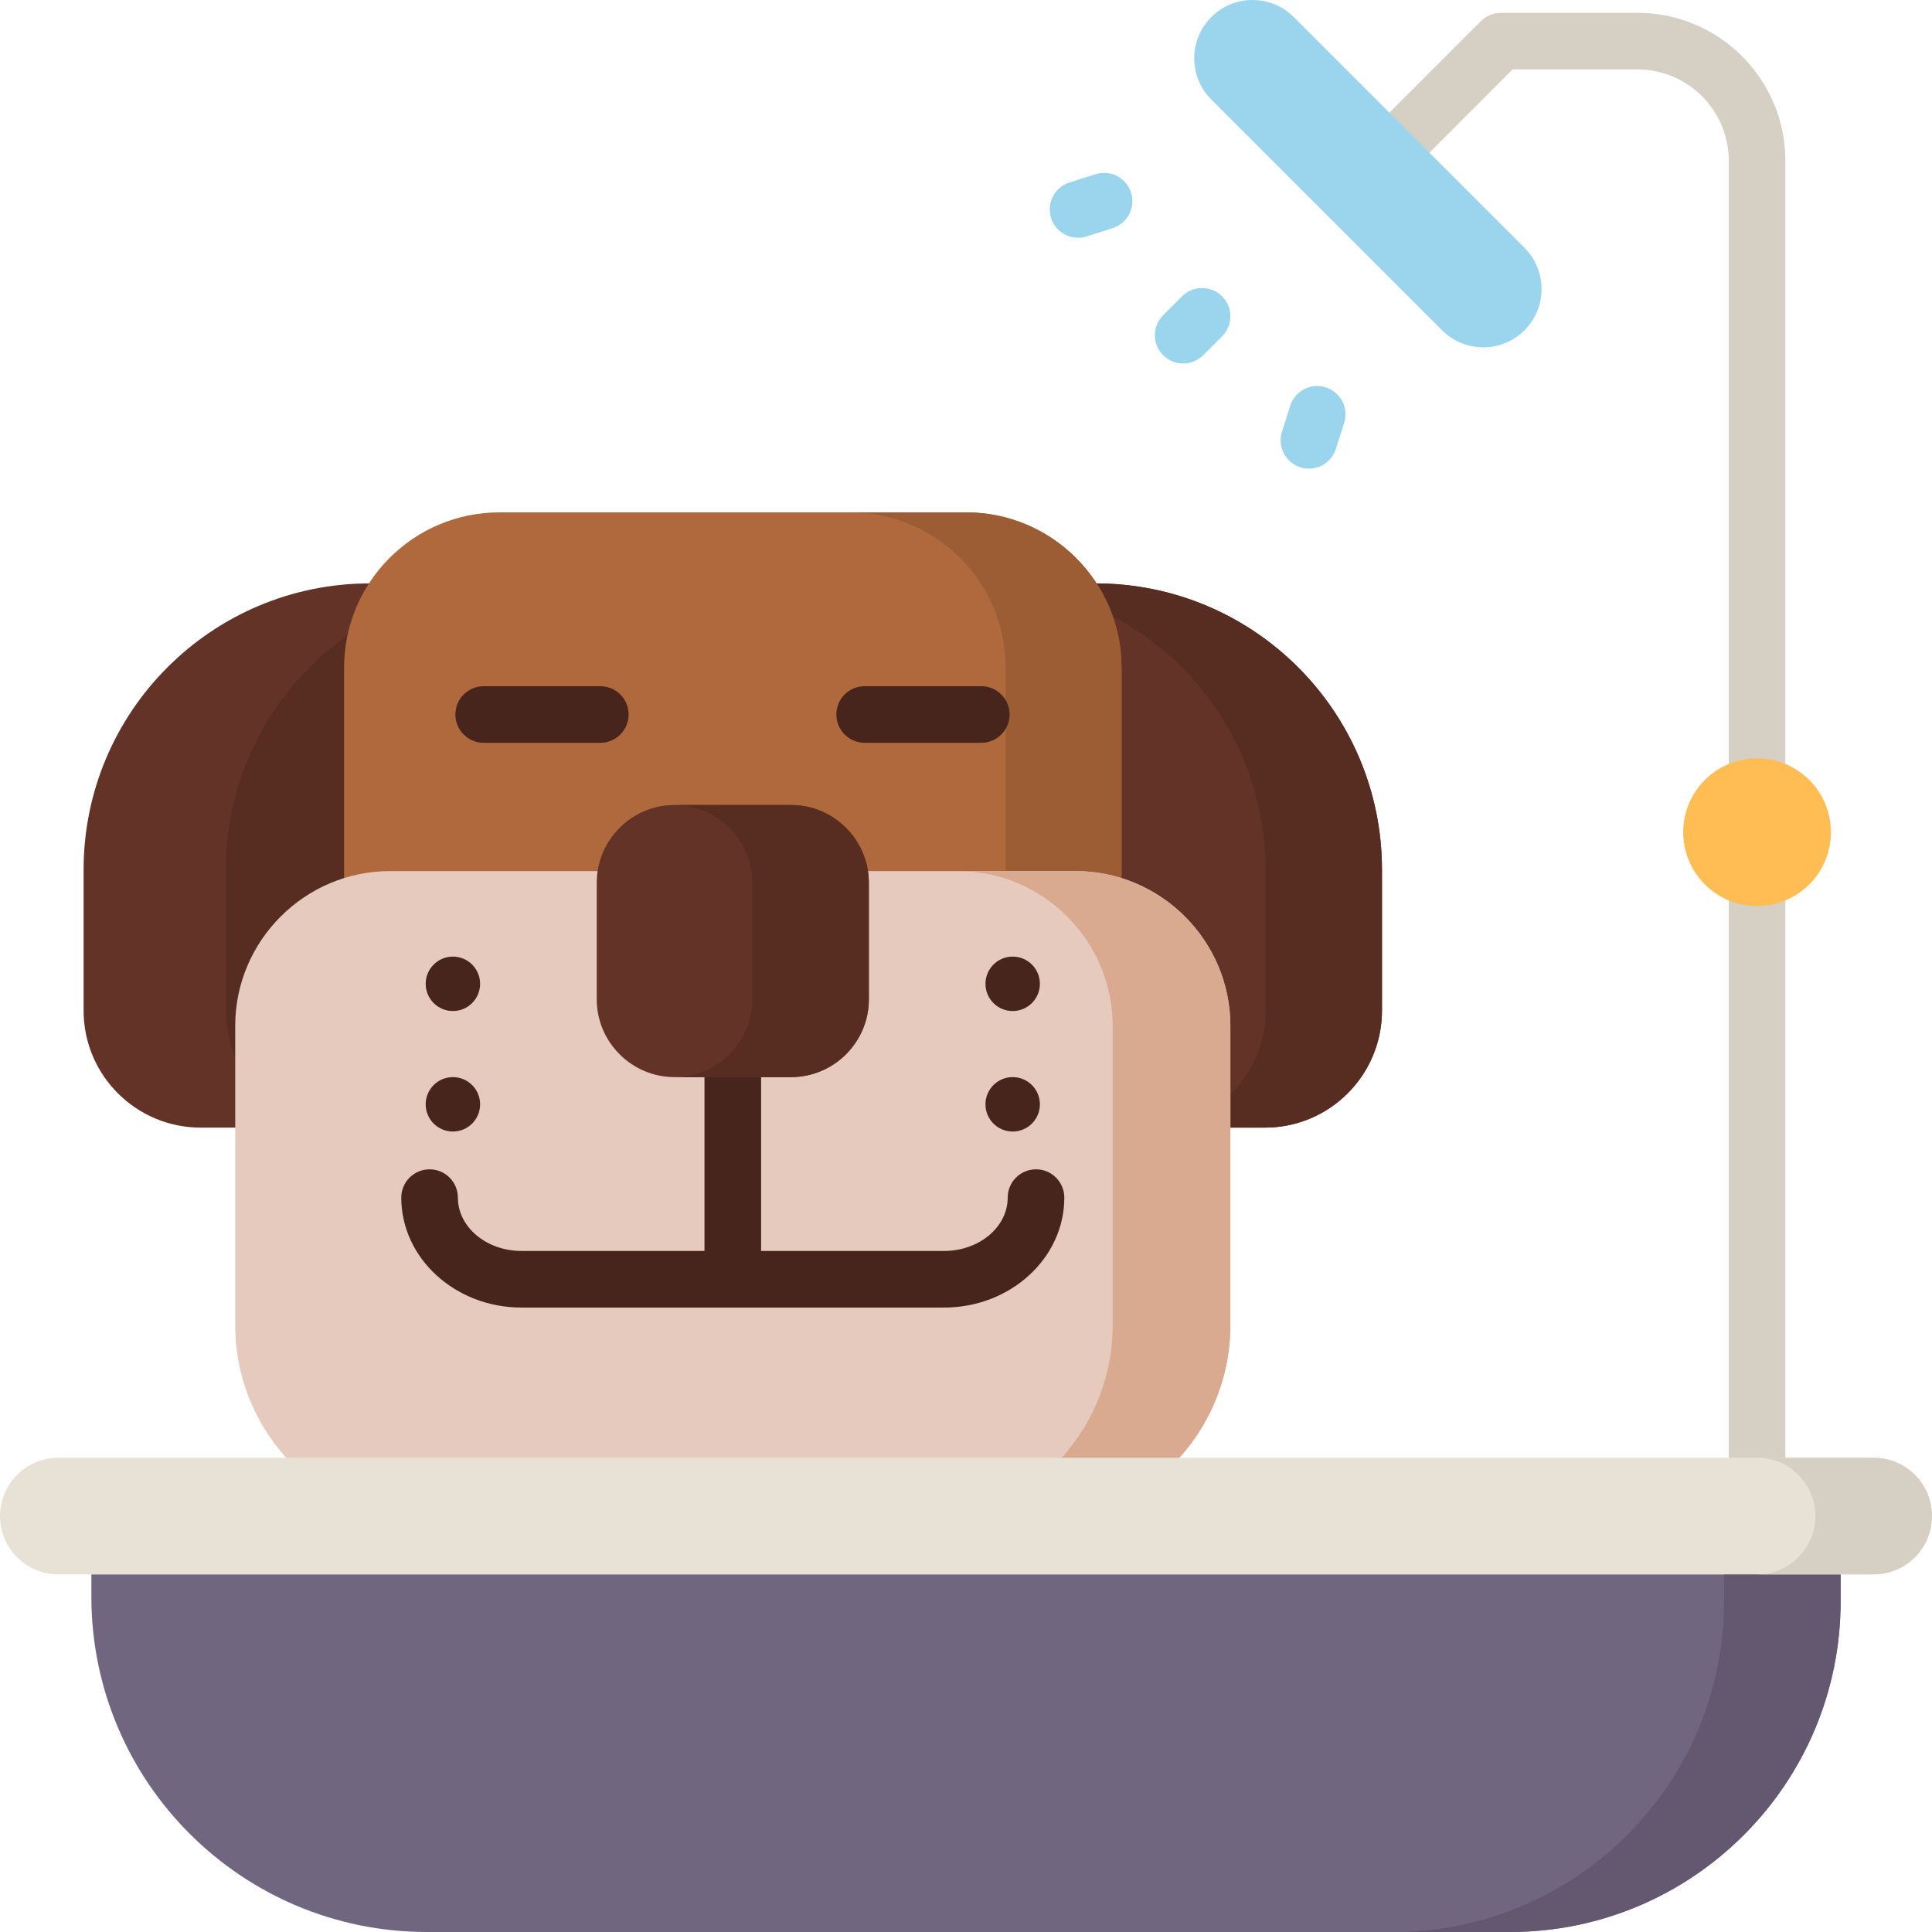 <svg height="512pt" viewBox="0 0 512.001 512" width="512pt" xmlns="http://www.w3.org/2000/svg"><path d="m433.949 3.395h-36.188c-1.988 0-3.898.793-5.305 2.199l-24.258 24.27c-2.93 2.93-2.93 7.68 0 10.609 2.93 2.926 7.68 2.926 10.609-.004l22.062-22.074h33.074c13.344 0 24.195 10.855 24.195 24.195v361.324c0 4.145 3.359 7.5 7.5 7.5s7.5-3.355 7.5-7.5v-361.324c0-21.613-17.582-39.195-39.191-39.195zm0 0" fill="#d6cfc4"/><path d="m104.449 298.832h-51.262c-17.137 0-31.031-13.891-31.031-31.027v-37.301c0-41.914 33.984-75.895 75.898-75.895h30.527c3.809 0 6.895 3.086 6.895 6.895v106.301c0 17.137-13.891 31.027-31.027 31.027zm0 0" fill="#633327"/><path d="m283.945 298.832h51.266c17.137 0 31.027-13.891 31.027-31.027v-37.301c0-41.914-33.98-75.895-75.898-75.895h-30.527c-3.809 0-6.895 3.086-6.895 6.895v106.301c0 17.137 13.895 31.027 31.027 31.027zm0 0" fill="#633327"/><path d="m135.477 161.5v106.305c0 17.141-13.895 31.027-31.027 31.027h-13.578c-17.141 0-31.027-13.887-31.027-31.027v-37.305c0-40.043 31.016-72.852 70.348-75.695 3.031.719 5.285 3.449 5.285 6.695zm0 0" fill="#572d22"/><path d="m290.34 154.609h-30.527c-.031 0-.066.004-.098.004 41.824.109 75.695 34.043 75.695 75.891v37.301c0 17.137-13.891 31.027-31.027 31.027h30.828c17.137 0 31.027-13.891 31.027-31.027v-37.301c0-41.914-33.98-75.895-75.898-75.895zm0 0" fill="#572d22"/><path d="m297.215 253.215h-206.035v-76.23c0-22.758 18.449-41.207 41.207-41.207h123.621c22.758 0 41.207 18.449 41.207 41.207zm0 0" fill="#b0693c"/><path d="m256.008 135.777h-30.715c22.758 0 41.207 18.449 41.207 41.207v76.23h30.715v-76.23c0-22.758-18.449-41.207-41.207-41.207zm0 0" fill="#9c5d35"/><path d="m273.34 403.918h-158.281c-28.996 0-52.723-23.727-52.723-52.727v-79.34c0-22.555 18.453-41.004 41.008-41.004h181.711c22.555 0 41.008 18.449 41.008 41.004v79.34c0 29-23.727 52.727-52.723 52.727zm0 0" fill="#e6cabd"/><path d="m285.055 230.848h-31.191c22.555 0 41.008 18.453 41.008 41.008v79.34c0 28.996-23.727 52.723-52.723 52.723h31.188c29 0 52.723-23.727 52.723-52.723v-79.34c.004-22.555-18.449-41.008-41.004-41.008zm0 0" fill="#d9a990"/><g fill="#47251c"><path d="m274.551 309.883c-4.141 0-7.5 3.355-7.5 7.5 0 7.793-7.559 14.133-16.852 14.133h-48.5v-46.07c0-4.141-3.359-7.5-7.5-7.5-4.145 0-7.5 3.359-7.5 7.5v46.07h-48.504c-9.293 0-16.852-6.34-16.852-14.133 0-4.145-3.359-7.5-7.5-7.5-4.145 0-7.5 3.355-7.5 7.5 0 16.062 14.289 29.133 31.852 29.133h112.004c17.562 0 31.855-13.07 31.855-29.133-.004-4.145-3.359-7.5-7.504-7.5zm0 0"/><path d="m127.234 260.723c0 3.98-3.227 7.211-7.211 7.211-3.98 0-7.211-3.23-7.211-7.211 0-3.984 3.23-7.211 7.211-7.211 3.984 0 7.211 3.227 7.211 7.211zm0 0"/><path d="m127.234 292.656c0 3.984-3.227 7.211-7.211 7.211-3.98 0-7.211-3.227-7.211-7.211 0-3.98 3.23-7.211 7.211-7.211 3.984 0 7.211 3.23 7.211 7.211zm0 0"/><path d="m275.582 260.723c0 3.98-3.227 7.211-7.211 7.211s-7.211-3.23-7.211-7.211c0-3.984 3.227-7.211 7.211-7.211s7.211 3.227 7.211 7.211zm0 0"/><path d="m275.582 292.656c0 3.984-3.227 7.211-7.211 7.211s-7.211-3.227-7.211-7.211c0-3.98 3.227-7.211 7.211-7.211s7.211 3.23 7.211 7.211zm0 0"/></g><path d="m209.652 285.445h-30.906c-11.332 0-20.605-9.273-20.605-20.605v-30.902c0-11.332 9.273-20.605 20.605-20.605h30.906c11.332 0 20.602 9.273 20.602 20.605v30.902c0 11.336-9.27 20.605-20.602 20.605zm0 0" fill="#633327"/><path d="m209.652 213.332h-30.906c11.332 0 20.605 9.273 20.605 20.605v30.906c0 11.332-9.273 20.602-20.605 20.602h30.906c11.332 0 20.602-9.27 20.602-20.602v-30.906c0-11.332-9.27-20.605-20.602-20.605zm0 0" fill="#572d22"/><path d="m159.09 181.848h-30.906c-4.141 0-7.5 3.355-7.5 7.5 0 4.141 3.359 7.5 7.5 7.5h30.906c4.145 0 7.5-3.359 7.5-7.5 0-4.145-3.355-7.5-7.5-7.5zm0 0" fill="#47251c"/><path d="m260.051 181.848h-30.906c-4.141 0-7.5 3.355-7.5 7.5 0 4.141 3.359 7.5 7.5 7.5h30.906c4.141 0 7.5-3.359 7.5-7.5 0-4.145-3.359-7.5-7.5-7.5zm0 0" fill="#47251c"/><path d="m400.105 512h-286.961c-49.117 0-88.934-39.816-88.934-88.934v-5.844h463.578v7.09c0 48.43-39.258 87.688-87.684 87.688zm0 0" fill="#716680"/><path d="m456.887 417.223v7.09c0 48.43-39.262 87.688-87.688 87.688h30.906c48.426 0 87.684-39.258 87.684-87.688v-7.09zm0 0" fill="#635870"/><path d="m496.547 417.223h-481.094c-8.535 0-15.453-6.918-15.453-15.449 0-8.535 6.918-15.453 15.453-15.453h481.094c8.535 0 15.453 6.918 15.453 15.453 0 8.531-6.918 15.449-15.453 15.449zm0 0" fill="#e8e1d5"/><path d="m496.547 386.32h-30.906c8.535 0 15.453 6.918 15.453 15.453 0 8.531-6.918 15.453-15.453 15.453h30.906c8.535 0 15.453-6.918 15.453-15.453 0-8.535-6.918-15.453-15.453-15.453zm0 0" fill="#d6cfc4"/><path d="m382.152 87.523-61.145-61.145c-6.035-6.035-6.035-15.816 0-21.852 6.035-6.035 15.82-6.035 21.855 0l61.145 61.145c6.031 6.035 6.031 15.816 0 21.852-6.035 6.035-15.82 6.035-21.855 0zm0 0" fill="#9ad5ed"/><path d="m485.215 220.539c0 10.809-8.762 19.57-19.574 19.57-10.809 0-19.57-8.762-19.57-19.57 0-10.812 8.762-19.574 19.57-19.574 10.812 0 19.574 8.762 19.574 19.574zm0 0" fill="#ffbd54"/><path d="m313.258 78.523-5.016 5.012c-2.926 2.93-2.926 7.676 0 10.605 1.465 1.465 3.387 2.195 5.305 2.195s3.84-.73 5.305-2.195l5.012-5.012c2.93-2.93 2.93-7.68 0-10.605-2.93-2.93-7.676-2.93-10.605 0zm0 0" fill="#9ad5ed"/><path d="m351.336 102.645c-3.949-1.258-8.164.934-9.414 4.883l-2.188 6.898c-1.254 3.949.934 8.164 4.883 9.414.754.242 1.516.355 2.27.355 3.18 0 6.133-2.043 7.145-5.234l2.188-6.898c1.254-3.953-.934-8.168-4.883-9.418zm0 0" fill="#9ad5ed"/><path d="m290.328 46.164-6.898 2.188c-3.949 1.254-6.137 5.469-4.883 9.418 1.012 3.191 3.965 5.234 7.145 5.234.75 0 1.516-.113 2.27-.352l6.898-2.188c3.949-1.254 6.133-5.469 4.883-9.418-1.25-3.945-5.465-6.137-9.414-4.883zm0 0" fill="#9ad5ed"/></svg>